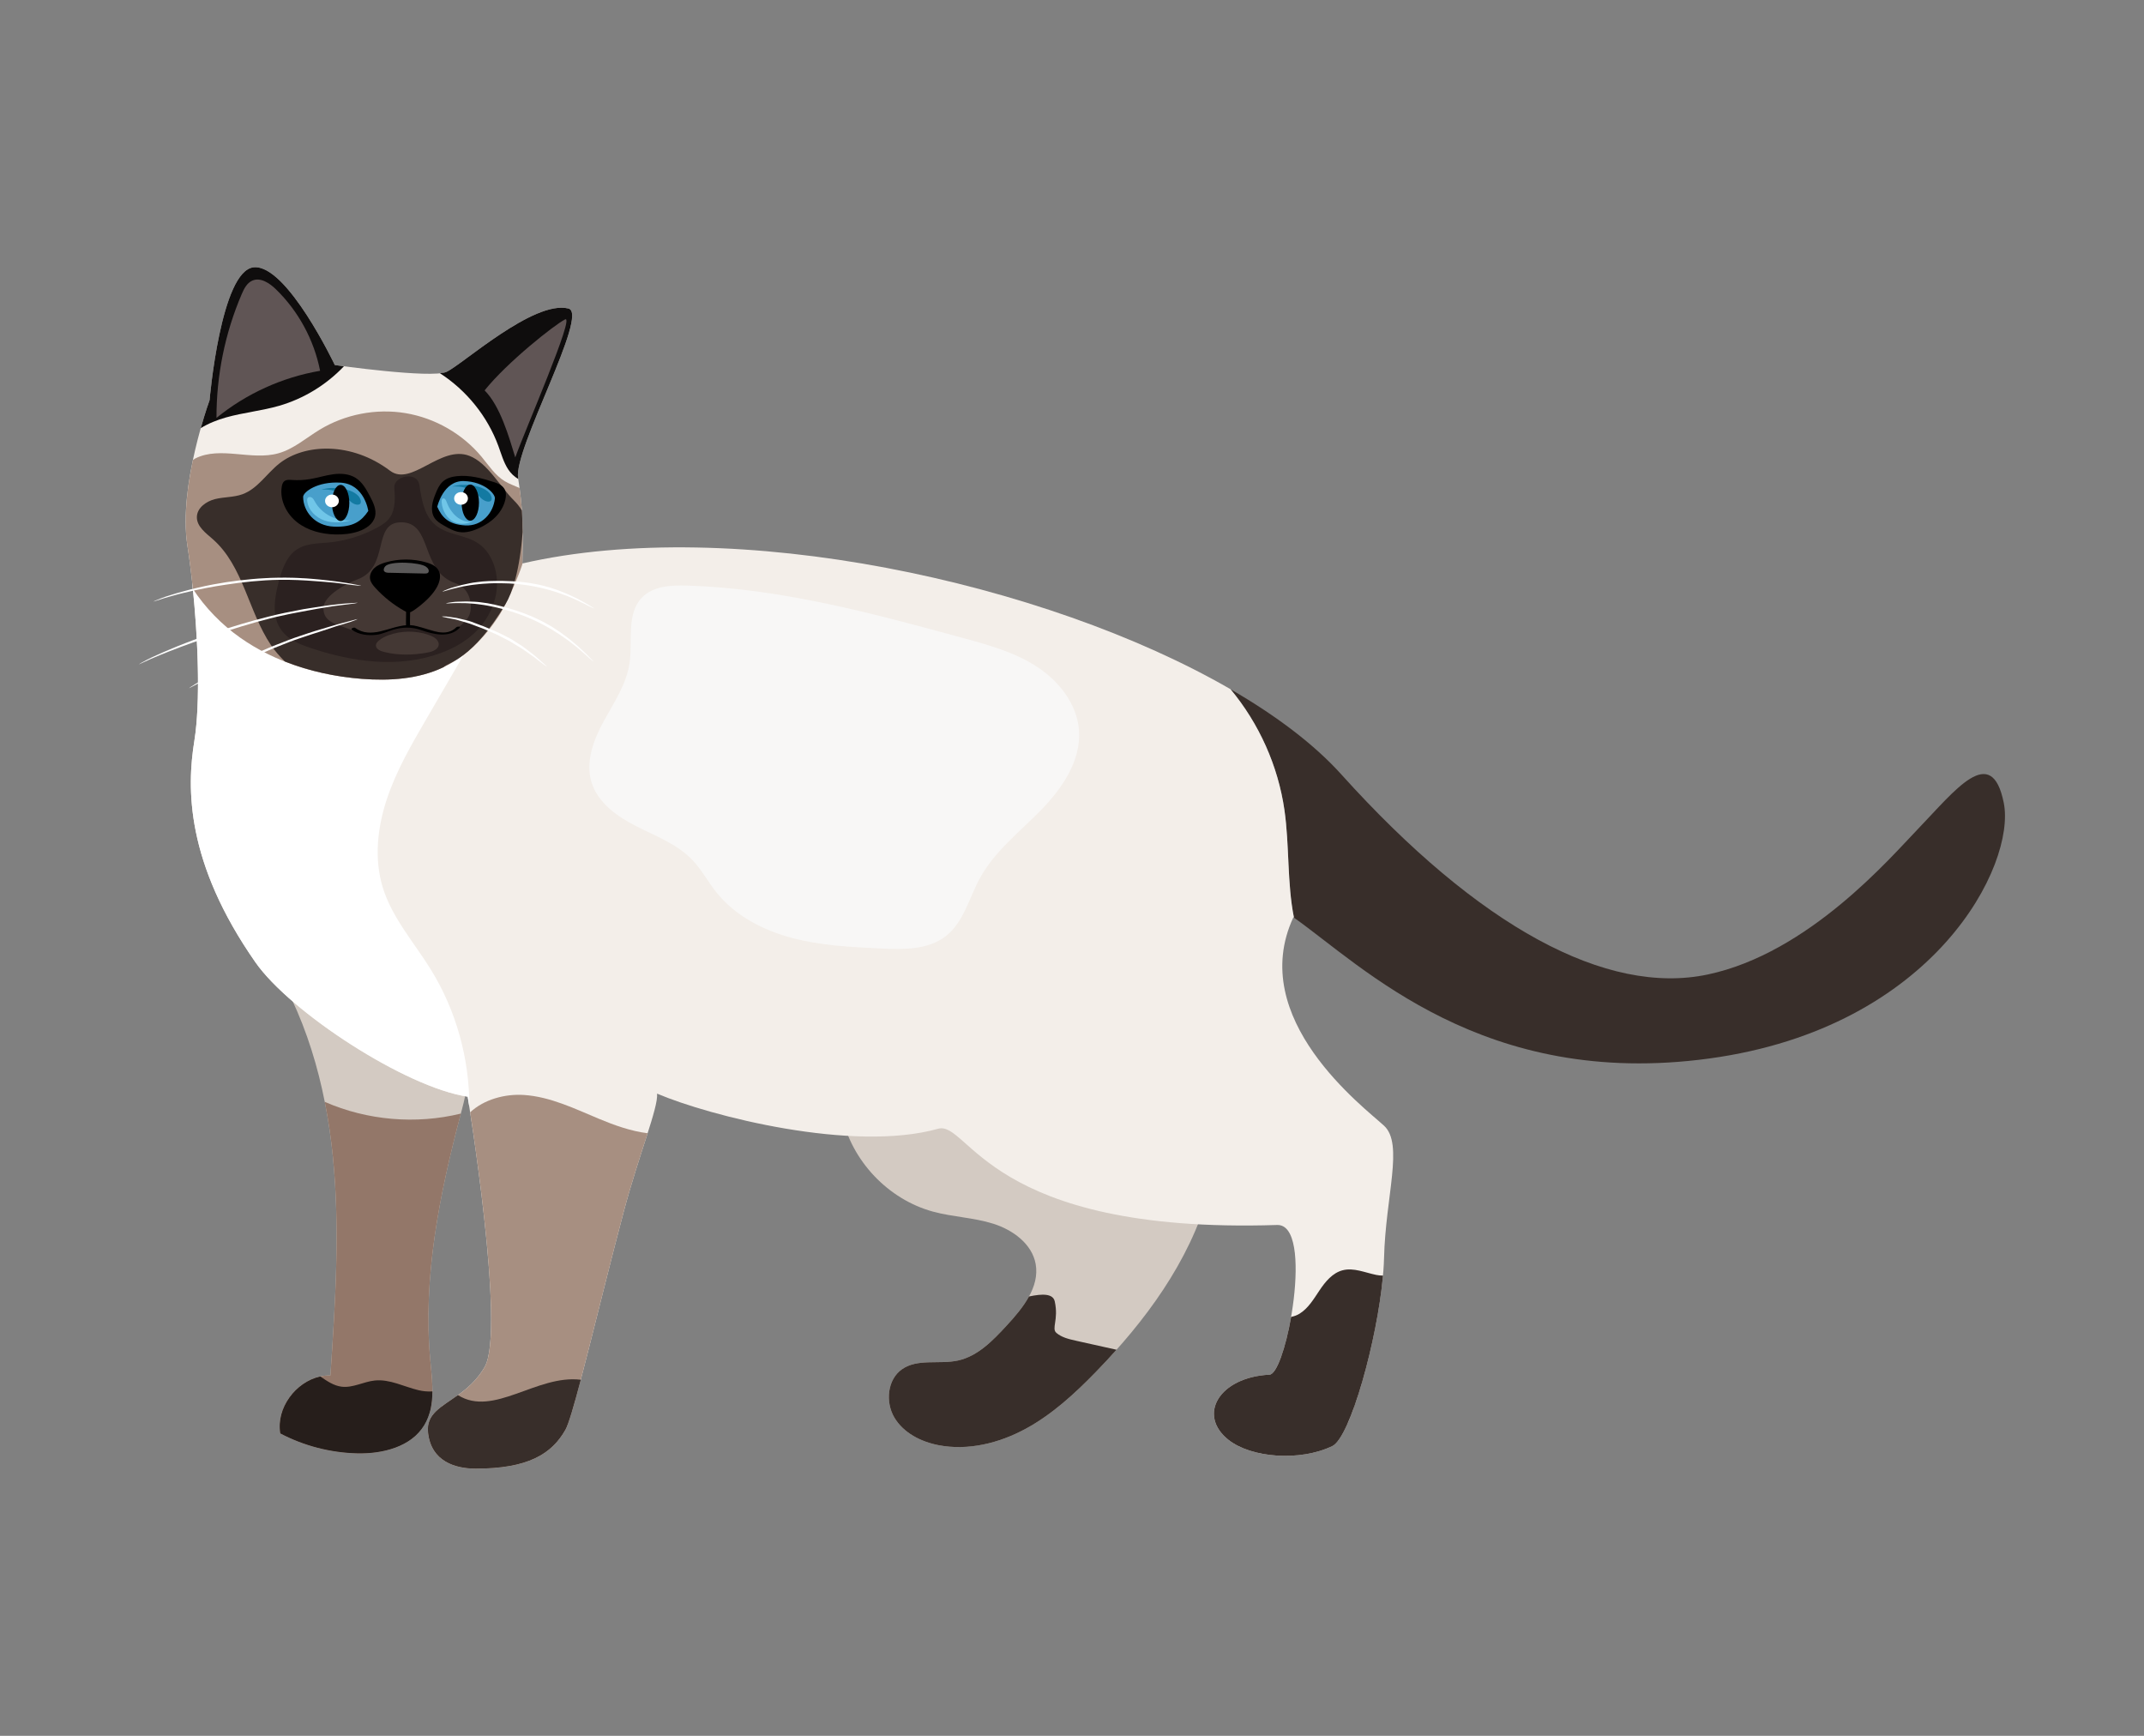 <?xml version="1.0" encoding="UTF-8" standalone="no"?>
<!-- Created with Inkscape (http://www.inkscape.org/) -->

<svg
   width="210mm"
   height="170mm"
   viewBox="0 0 210 170"
   version="1.1"
   id="svg8352"
   inkscape:version="1.2.1 (9c6d41e410, 2022-07-14)"
   sodipodi:docname="siamese.svg"
   xmlns:inkscape="http://www.inkscape.org/namespaces/inkscape"
   xmlns:sodipodi="http://sodipodi.sourceforge.net/DTD/sodipodi-0.dtd"
   xmlns="http://www.w3.org/2000/svg"
   xmlns:svg="http://www.w3.org/2000/svg">
  <rect x="0" y="0" width="210" height="170" fill="#808080" stroke="none"/>
  <sodipodi:namedview
     id="namedview8354"
     pagecolor="#ffffff"
     bordercolor="#000000"
     borderopacity="0.25"
     inkscape:showpageshadow="2"
     inkscape:pageopacity="0.0"
     inkscape:pagecheckerboard="0"
     inkscape:deskcolor="#d1d1d1"
     inkscape:document-units="mm"
     showgrid="false"
     inkscape:zoom="0.49085999"
     inkscape:cx="143.62548"
     inkscape:cy="399.2992"
     inkscape:window-width="1366"
     inkscape:window-height="705"
     inkscape:window-x="-8"
     inkscape:window-y="-8"
     inkscape:window-maximized="1"
     inkscape:current-layer="g8692" />
  <defs
     id="defs8349" />
  <g
     inkscape:label="Layer 1"
     inkscape:groupmode="layer"
     id="layer1">
    <g
       id="g8692">
      <g
         id="g8736"
         transform="translate(-3.613,15.851)">
        <path
           d="m 97.446,117.39 c -1.833,0.401 -3.952,-0.219 -5.488,0.858 -1.436,1.007 -1.638,3.216 -0.746,4.726 0.893,1.509 2.604,2.375 4.325,2.708 2.896,0.559 5.932,-0.193 8.525,-1.598 2.592,-1.404 4.795,-3.427 6.853,-5.539 4.871,-5.004 9.173,-10.807 11.076,-17.526 -5.72,-2.425 -11.464,-4.857 -17.472,-6.437 -6.009,-1.578 -12.335,-2.285 -18.454,-1.205 0.956,4.457 4.545,8.243 8.945,9.436 1.935,0.525 3.981,0.579 5.893,1.182 1.914,0.604 3.791,1.966 4.15,3.939 0.411,2.27 -1.268,4.334 -2.832,6.028 -1.351,1.465 -2.829,3.003 -4.775,3.429"
           style="fill:#d3cac2;fill-opacity:1;fill-rule:nonzero;stroke:none;stroke-width:0.117"
           id="path768" />
        <path
           d="m 45.762,117.405 c -0.771,-8.284 0.958,-16.592 3.103,-24.63 0.445,-1.669 0.873,-3.581 -0.09,-5.013 -0.564,-0.839 -1.502,-1.332 -2.401,-1.793 -5.616,-2.877 -11.231,-5.753 -16.847,-8.63 4.024,5.901 5.983,13.012 6.693,20.12 0.709,7.106 0.233,14.272 -0.244,21.398 -2.853,-0.058 -5.377,2.859 -4.91,5.674 2.318,1.218 4.92,1.891 7.537,1.952 2.484,0.058 5.266,-0.625 6.562,-2.746 1.127,-1.843 0.797,-4.181 0.597,-6.333"
           style="fill:#d3cac2;fill-opacity:1;fill-rule:nonzero;stroke:none;stroke-width:0.117"
           id="path770" />
        <path
           d="m 199.88,62.789 c -1.196,-5.984 -4.792,-1.202 -8.399,2.538 -2.707,2.808 -10.686,12.156 -20.591,14.258 -9.905,2.101 -22.422,-4.639 -35.901,-19.597 -2.657,-2.947 -6.39,-5.762 -10.851,-8.342 2.8,3.366 4.66,7.509 5.283,11.844 0.498,3.476 0.249,7.131 0.93,10.528 6.753,4.778 18.572,16.816 40.689,13.794 22.172,-3.029 30.036,-19.039 28.84,-25.023"
           style="fill:#382e2a;fill-opacity:1;fill-rule:nonzero;stroke:none;stroke-width:0.117"
           id="path772" />
        <path
           d="m 130.301,73.982 c 0.017,0.013 0.034,0.023 0.051,0.036 -0.681,-3.397 -0.432,-7.052 -0.93,-10.528 -0.622,-4.335 -2.483,-8.478 -5.283,-11.844 C 105.962,41.133 75.517,34.57 54.779,39.332 c 0.073,-3.818 0.03,-5.522 -0.419,-8.364 -0.449,-2.843 6.99,-16.085 4.936,-16.605 -3.413,-0.864 -10.464,5.55 -11.969,6.211 -1.505,0.66 -10.918,-0.676 -10.918,-0.676 0,0 -4.683,-9.86 -7.928,-9.573 -3.245,0.286 -4.338,13.014 -4.338,13.014 0,0 -3.076,8.369 -2.179,14.203 0.898,5.835 1.442,14.519 0.688,19.156 -0.754,4.637 -0.852,11.903 5.978,21.69 3.409,4.885 14.707,12.254 20.793,13.165 0,0 3.756,22.884 1.662,26.473 -2.094,3.591 -5.843,3.571 -5.544,6.412 0.299,2.843 2.671,3.54 4.676,3.54 5.086,0 7.434,-1.421 8.78,-3.816 0.825,-1.467 3.35,-12.485 5.713,-21.365 1.493,-5.61 3.396,-10.178 3.262,-11.544 5.153,2.194 19.176,5.787 27.525,3.441 3.009,-0.846 4.807,10.337 33.208,9.424 3.664,-0.118 0.922,14.574 -0.748,14.66 -4.938,0.249 -7.105,3.95 -4.003,6.395 2.204,1.737 6.946,2.137 10.152,0.601 1.932,-0.926 4.921,-12.308 5.071,-18.403 0.15,-6.096 1.944,-11.182 0,-12.977 -1.945,-1.795 -13.515,-10.466 -8.877,-20.413"
           style="fill:#f3eee9;fill-opacity:1;fill-rule:nonzero;stroke:none;stroke-width:0.117"
           id="path774" />
        <path
           d="m 49.584,92.569 c 0.018,-4.721 -1.287,-9.449 -3.77,-13.466 -1.632,-2.64 -3.777,-5.037 -4.698,-8 -0.873,-2.812 -0.542,-5.889 0.386,-8.685 0.927,-2.795 2.421,-5.362 3.903,-7.907 1.198,-2.055 2.395,-4.112 3.593,-6.168 -4.922,1.623 -10.351,1.666 -15.298,0.122 -4.321,-1.349 -8.255,-3.902 -11.265,-7.283 0.586,5.391 0.824,11.771 0.216,15.515 -0.753,4.637 -0.852,11.903 5.978,21.69 3.409,4.885 14.707,12.254 20.793,13.165 0,0 0.06,0.367 0.162,1.016"
           style="fill:#ffffff;fill-opacity:1;fill-rule:nonzero;stroke:none;stroke-width:0.117"
           id="path776" />
        <path
           d="m 54.779,39.332 c 0.064,-3.361 0.038,-5.086 -0.275,-7.389 -0.48,-0.217 -0.987,-0.39 -1.439,-0.661 -0.95,-0.567 -1.569,-1.539 -2.276,-2.391 -1.868,-2.25 -4.561,-3.798 -7.446,-4.28 -2.885,-0.482 -5.935,0.108 -8.433,1.629 -1.33,0.81 -2.539,1.888 -4.039,2.305 -2.64,0.735 -5.662,-0.723 -8.117,0.495 -0.089,0.045 -0.161,0.113 -0.246,0.163 -0.554,2.641 -0.943,5.74 -0.544,8.338 0.201,1.307 0.383,2.76 0.537,4.274 1.221,1.859 2.807,3.491 4.624,4.774 3.471,2.452 7.692,3.714 11.929,4.043 2.734,0.212 5.576,0.033 8.045,-1.161 2.196,-1.062 3.967,-2.87 5.313,-4.904 1.094,-1.652 2.468,-5.258 2.368,-5.235"
           style="fill:#a78f81;fill-opacity:1;fill-rule:nonzero;stroke:none;stroke-width:0.117"
           id="path778" />
        <path
           d="M 54.726,34.138 C 54.511,33.77 54.226,33.428 53.926,33.132 52.549,31.765 51.377,29.482 49.584,28.791 c -2.821,-1.084 -5.661,3.052 -7.766,1.46 -3.778,-2.858 -8.372,-2.667 -10.844,-0.71 -1.24,0.981 -2.129,2.473 -3.614,3.012 -0.852,0.309 -1.791,0.257 -2.671,0.472 -0.88,0.217 -1.787,0.866 -1.793,1.772 -0.007,0.922 0.876,1.555 1.569,2.166 2.977,2.62 3.472,7.059 5.68,10.353 0.396,0.591 0.868,1.12 1.371,1.62 2.398,0.946 4.964,1.496 7.538,1.697 2.713,0.211 5.533,0.033 7.989,-1.138 0.622,-0.546 2.863,-0.802 6.078,-6.173 0.676,-1.13 1.407,-3.335 1.683,-7.07 -0.007,-0.762 -0.033,-1.446 -0.077,-2.113"
           style="fill:#382e2a;fill-opacity:1;fill-rule:nonzero;stroke:none;stroke-width:0.117"
           id="path780" />
        <path
           d="m 96.271,75.816 c 1.737,-1.368 2.264,-3.724 3.323,-5.665 1.434,-2.626 3.878,-4.516 5.971,-6.654 2.093,-2.139 3.966,-4.876 3.731,-7.859 -0.203,-2.582 -1.995,-4.825 -4.171,-6.228 -2.176,-1.404 -4.719,-2.105 -7.216,-2.786 -8.857,-2.415 -17.815,-4.847 -26.991,-5.125 -1.57,-0.048 -3.322,0.04 -4.419,1.164 -1.562,1.602 -0.898,4.227 -1.225,6.441 -0.304,2.057 -1.522,3.839 -2.519,5.665 -0.996,1.825 -1.807,3.954 -1.217,5.947 0.604,2.043 2.519,3.4 4.419,4.362 1.901,0.961 3.971,1.734 5.448,3.269 0.921,0.959 1.55,2.156 2.379,3.196 1.828,2.29 4.568,3.711 7.4,4.464 2.832,0.752 5.785,0.895 8.713,1.034 2.21,0.106 4.635,0.145 6.374,-1.225"
           style="fill:#f8f7f6;fill-opacity:1;fill-rule:nonzero;stroke:none;stroke-width:0.117"
           id="path782" />
        <path
           d="m 37.302,20.02 c -0.556,-0.074 -0.894,-0.122 -0.894,-0.122 0,0 -4.683,-9.86 -7.928,-9.573 -3.245,0.286 -4.338,13.014 -4.338,13.014 0,0 -0.397,1.087 -0.864,2.739 0.763,-0.468 1.62,-0.807 2.481,-1.049 1.705,-0.478 3.486,-0.646 5.187,-1.136 2.413,-0.696 4.628,-2.053 6.356,-3.873"
           style="fill:#0f0d0d;fill-opacity:1;fill-rule:nonzero;stroke:none;stroke-width:0.117"
           id="path784" />
        <path
           d="m 46.704,20.703 c 2.607,1.683 4.662,4.221 5.729,7.139 0.283,0.772 0.504,1.581 0.953,2.27 0.249,0.383 0.594,0.716 0.987,0.945 -0.003,-0.03 -0.007,-0.057 -0.013,-0.088 -0.449,-2.843 6.99,-16.085 4.936,-16.605 -3.413,-0.864 -10.464,5.55 -11.969,6.211 -0.139,0.061 -0.363,0.1 -0.623,0.129"
           style="fill:#0f0d0d;fill-opacity:1;fill-rule:nonzero;stroke:none;stroke-width:0.117"
           id="path786" />
        <path
           d="m 28.322,11.633 c -0.526,0.232 -0.809,0.796 -1.035,1.324 -1.636,3.816 -2.482,7.966 -2.469,12.117 2.912,-2.373 6.445,-3.978 10.148,-4.611 C 34.375,17.446 32.844,14.621 30.638,12.48 30.011,11.871 29.122,11.28 28.322,11.633"
           style="fill:#605555;fill-opacity:1;fill-rule:nonzero;stroke:none;stroke-width:0.117"
           id="path788" />
        <path
           d="m 51.08,22.382 c 2.197,-2.75 6.85,-6.432 7.879,-6.95 1.028,-0.516 -3.939,10.884 -4.876,13.515 -0.635,-2.074 -1.476,-5.025 -3.002,-6.565"
           style="fill:#605555;fill-opacity:1;fill-rule:nonzero;stroke:none;stroke-width:0.117"
           id="path790" />
        <path
           d="m 50.557,37.433 c -1.387,-1.004 -3.311,-0.823 -4.528,-2.084 -0.883,-0.914 -1.122,-2.282 -1.333,-3.676 -0.221,-1.462 -2.541,-0.874 -2.46,0.222 0.073,0.99 0.123,2.08 -0.395,2.877 -0.308,0.475 -0.776,0.772 -1.242,1.027 -1.509,0.823 -3.15,1.328 -4.816,1.482 -1.138,0.105 -2.366,0.077 -3.301,0.829 -0.87,0.698 -1.283,1.92 -1.587,3.085 -0.364,1.396 -0.623,2.984 0.016,4.242 0.612,1.205 1.861,1.745 3.028,2.139 4.167,1.407 8.691,2.048 12.83,0.533 1.339,-0.49 2.634,-1.214 3.661,-2.313 1.027,-1.098 1.767,-2.602 1.856,-4.208 0.089,-1.607 -0.541,-3.294 -1.728,-4.154"
           style="fill:#2b2120;fill-opacity:1;fill-rule:nonzero;stroke:none;stroke-width:0.117"
           id="path792" />
        <path
           d="m 48.267,41.281 c -3.544,-1.177 -2.238,-5.98 -5.358,-5.981 -2.931,0 -1.026,4.458 -4.366,5.625 -0.943,0.329 -3.183,1.539 -3.244,2.703 -0.077,1.451 1.289,1.65 2.427,2.095 2.806,1.098 5.046,-0.407 5.853,-0.345 1.629,0.126 2.863,0.802 3.634,0.749 0.771,-0.051 1.919,-0.859 2.325,-1.645 0.442,-0.858 0.166,-2.723 -1.272,-3.202"
           style="fill:#443834;fill-opacity:1;fill-rule:nonzero;stroke:none;stroke-width:0.117"
           id="path794" />
        <path
           d="m 45.569,46.316 c -1.233,-0.424 -2.681,-0.407 -3.898,0.045 -0.355,0.133 -0.694,0.301 -0.961,0.533 -0.153,0.134 -0.287,0.3 -0.28,0.483 0.006,0.167 0.131,0.321 0.294,0.423 0.162,0.102 0.36,0.16 0.556,0.209 1.31,0.326 2.724,0.304 4.064,0.074 0.257,-0.045 0.517,-0.097 0.744,-0.205 0.227,-0.108 0.422,-0.279 0.481,-0.487 0.068,-0.239 -0.051,-0.495 -0.251,-0.676 -0.2,-0.183 -0.472,-0.302 -0.748,-0.397"
           style="fill:#443834;fill-opacity:1;fill-rule:nonzero;stroke:none;stroke-width:0.117"
           id="path796" />
        <path
           d="m 48.313,45.577 c -1.236,1.241 -3.083,-0.107 -4.454,-0.198 -0.028,-0.002 -0.055,-0.002 -0.083,-0.003 0,-0.003 3.52e-4,-0.007 3.52e-4,-0.01 -0.023,-0.534 0.023,-1.069 0,-1.604 -0.009,-0.212 -0.401,-0.158 -0.393,0.027 0.023,0.532 -0.022,1.063 0,1.595 -1.707,0.128 -3.395,1.397 -4.997,0.249 -0.106,-0.075 -0.463,0.08 -0.307,0.191 0.691,0.495 1.559,0.587 2.384,0.496 0.55,-0.062 1.088,-0.32 1.613,-0.483 0.917,-0.284 1.861,-0.306 2.768,0.013 1.19,0.416 2.756,0.825 3.781,-0.203 0.161,-0.163 -0.219,-0.162 -0.312,-0.069"
           style="fill:#000000;fill-opacity:1;fill-rule:nonzero;stroke:none;stroke-width:0.117"
           id="path798" />
        <path
           d="m 45.361,39.226 c -1.286,-0.372 -2.676,-0.373 -3.962,-0.003 -0.394,0.113 -0.787,0.265 -1.092,0.537 -0.306,0.273 -0.511,0.686 -0.445,1.089 0.054,0.335 0.281,0.615 0.509,0.866 0.815,0.895 1.775,1.659 2.831,2.251 0.147,0.083 0.307,0.165 0.476,0.156 0.169,-0.007 0.319,-0.106 0.461,-0.199 0.439,-0.294 2.788,-1.956 2.554,-3.547 -0.045,-0.307 -0.234,-0.581 -0.484,-0.768 -0.25,-0.185 -0.548,-0.293 -0.847,-0.38"
           style="fill:#000000;fill-opacity:1;fill-rule:nonzero;stroke:none;stroke-width:0.117"
           id="path800" />
        <path
           d="m 45.553,40.229 c 0.072,-0.09 0.069,-0.224 0.018,-0.327 -0.051,-0.103 -0.14,-0.183 -0.231,-0.252 -0.591,-0.439 -3.526,-0.595 -3.999,-0.033 -0.115,0.131 -0.195,0.328 -0.101,0.473 0.087,0.114 0.242,0.142 0.382,0.151 1.205,0.027 2.411,0.053 3.616,0.078 0.113,0.002 0.238,-0.01 0.315,-0.093"
           style="fill:#5b5959;fill-opacity:1;fill-rule:nonzero;stroke:none;stroke-width:0.117"
           id="path802" />
        <path
           d="m 47.07,35.602 c 0.483,0.281 0.979,0.566 1.522,0.652 0.679,0.108 1.369,-0.109 1.997,-0.408 0.562,-0.267 1.101,-0.605 1.551,-1.057 0.45,-0.454 0.807,-1.027 0.963,-1.671 0.082,-0.339 0.103,-0.716 -0.049,-1.025 -0.207,-0.418 -0.663,-0.599 -1.082,-0.736 -1.174,-0.383 -2.395,-0.705 -3.615,-0.575 -0.499,0.053 -1.012,0.193 -1.391,0.55 -0.326,0.307 -0.521,0.744 -0.693,1.173 -0.15,0.375 -0.289,0.761 -0.336,1.166 -0.047,0.405 0.007,0.838 0.218,1.175 0.218,0.348 0.573,0.559 0.915,0.757"
           style="fill:#000000;fill-opacity:1;fill-rule:nonzero;stroke:none;stroke-width:0.117"
           id="path804" />
        <path
           d="m 34,31.067 c -0.595,0.1 -1.201,0.129 -1.802,0.087 -0.254,-0.017 -0.535,-0.04 -0.734,0.118 -0.159,0.128 -0.221,0.34 -0.254,0.541 -0.213,1.31 0.462,2.665 1.507,3.485 1.044,0.82 2.401,1.16 3.729,1.194 0.781,0.02 1.571,-0.06 2.31,-0.313 0.709,-0.244 1.419,-0.721 1.593,-1.451 0.161,-0.67 -0.171,-1.351 -0.493,-1.962 -0.362,-0.686 -0.752,-1.403 -1.408,-1.815 -0.645,-0.407 -1.457,-0.456 -2.212,-0.353 -0.755,0.102 -1.485,0.34 -2.237,0.468"
           style="fill:#000000;fill-opacity:1;fill-rule:nonzero;stroke:none;stroke-width:0.117"
           id="path806" />
        <path
           d="m 39.686,34.188 c 0,0 -0.365,-2.625 -2.698,-2.77 -2.334,-0.146 -3.683,0.948 -3.683,1.385 0,1.423 1.13,2.85 3.026,2.923 1.896,0.073 2.698,-0.553 3.354,-1.538"
           style="fill:#489fcb;fill-opacity:1;fill-rule:nonzero;stroke:none;stroke-width:0.117"
           id="path808" />
        <path
           d="m 33.703,33.21 c -0.011,-0.106 -0.01,-0.223 0.057,-0.305 0.098,-0.12 0.296,-0.103 0.421,-0.01 0.124,0.093 0.195,0.238 0.27,0.374 0.695,1.253 2.193,2.007 3.614,1.822 -0.872,0.231 -1.811,0.324 -2.665,0.036 -0.854,-0.287 -1.599,-1.022 -1.696,-1.917"
           style="fill:#70c6e8;fill-opacity:1;fill-rule:nonzero;stroke:none;stroke-width:0.117"
           id="path810" />
        <path
           d="m 38.86,32.933 c 0.061,0.115 0.097,0.238 0.096,0.361 -9.37e-4,0.086 -0.025,0.177 -0.112,0.233 -0.123,0.08 -0.318,0.057 -0.466,0.003 -0.413,-0.151 -0.626,-0.48 -0.916,-0.742 -0.559,-0.5 -1.494,-0.769 -2.377,-0.681 0.586,-0.191 1.26,-0.211 1.893,-0.127 0.788,0.106 1.594,0.413 1.882,0.952"
           style="fill:#137aa2;fill-opacity:1;fill-rule:nonzero;stroke:none;stroke-width:0.117"
           id="path812" />
        <path
           d="m 37.829,33.404 c 0,0.976 -0.381,1.768 -0.851,1.768 -0.47,0 -0.851,-0.792 -0.851,-1.768 0,-0.977 0.381,-1.768 0.851,-1.768 0.47,0 0.851,0.791 0.851,1.768"
           style="fill:#000000;fill-opacity:1;fill-rule:nonzero;stroke:none;stroke-width:0.117"
           id="path814" />
        <path
           d="m 36.802,33.203 c 0,0.342 -0.302,0.62 -0.675,0.62 -0.373,0 -0.675,-0.278 -0.675,-0.62 0,-0.342 0.302,-0.62 0.675,-0.62 0.373,0 0.675,0.278 0.675,0.62"
           style="fill:#ffffff;fill-opacity:1;fill-rule:nonzero;stroke:none;stroke-width:0.117"
           id="path816" />
        <path
           d="m 46.441,33.781 c 0,0 0.581,-2.579 2.61,-2.518 2.028,0.061 3.081,1.268 3.036,1.703 -0.145,1.414 -1.265,2.735 -2.909,2.64 -1.643,-0.095 -2.272,-0.787 -2.737,-1.825"
           style="fill:#489fcb;fill-opacity:1;fill-rule:nonzero;stroke:none;stroke-width:0.117"
           id="path818" />
        <path
           d="m 46.872,33.351 c -0.008,-0.106 -0.008,-0.223 0.04,-0.305 0.069,-0.12 0.209,-0.103 0.297,-0.01 0.088,0.093 0.137,0.238 0.19,0.374 0.491,1.253 1.546,2.009 2.548,1.823 -0.615,0.23 -1.277,0.322 -1.879,0.035 -0.602,-0.287 -1.128,-1.021 -1.196,-1.917"
           style="fill:#70c6e8;fill-opacity:1;fill-rule:nonzero;stroke:none;stroke-width:0.117"
           id="path820" />
        <path
           d="m 51.675,32.628 c 0.061,0.116 0.097,0.239 0.096,0.362 -9.3e-4,0.084 -0.023,0.177 -0.112,0.233 -0.123,0.08 -0.319,0.057 -0.465,0.003 -0.413,-0.152 -0.626,-0.48 -0.917,-0.742 -0.558,-0.5 -1.493,-0.769 -2.376,-0.681 0.586,-0.192 1.26,-0.211 1.893,-0.127 0.788,0.104 1.594,0.411 1.882,0.95"
           style="fill:#137aa2;fill-opacity:1;fill-rule:nonzero;stroke:none;stroke-width:0.117"
           id="path822" />
        <path
           d="m 50.528,33.372 c 0,0.976 -0.381,1.768 -0.851,1.768 -0.47,0 -0.851,-0.792 -0.851,-1.768 0,-0.977 0.381,-1.768 0.851,-1.768 0.47,0 0.851,0.791 0.851,1.768"
           style="fill:#000000;fill-opacity:1;fill-rule:nonzero;stroke:none;stroke-width:0.117"
           id="path824" />
        <path
           d="m 49.445,32.962 c 0,0.342 -0.302,0.619 -0.675,0.619 -0.373,0 -0.675,-0.277 -0.675,-0.619 0,-0.343 0.302,-0.62 0.675,-0.62 0.373,0 0.675,0.276 0.675,0.62"
           style="fill:#ffffff;fill-opacity:1;fill-rule:nonzero;stroke:none;stroke-width:0.117"
           id="path826" />
        <path
           d="m 20.346,42.421 c 0.366,-0.114 0.789,-0.247 1.248,-0.364 0.229,-0.062 0.465,-0.126 0.704,-0.19 0.242,-0.057 0.487,-0.115 0.732,-0.172 0.98,-0.233 1.974,-0.41 2.734,-0.527 0.9,-0.136 1.706,-0.233 2.515,-0.304 0.404,-0.045 0.81,-0.061 1.228,-0.088 0.418,-0.033 0.85,-0.038 1.306,-0.049 0.462,-0.02 0.982,0 1.531,0.007 0.274,0.001 0.555,0.027 0.84,0.039 0.284,0.017 0.573,0.023 0.86,0.053 0.576,0.051 1.151,0.096 1.696,0.167 0.272,0.034 0.539,0.06 0.793,0.097 0.255,0.036 0.499,0.071 0.728,0.106 0.356,0.039 1.254,0.224 1.607,0.284 0.191,0.034 0.122,0.046 -0.155,0.023 -0.138,-0.013 -0.328,-0.033 -0.563,-0.061 -0.235,-0.03 -0.515,-0.073 -0.835,-0.11 -0.183,-0.023 -0.38,-0.047 -0.59,-0.074 -0.105,-0.013 -0.213,-0.023 -0.325,-0.039 -0.112,-0.01 -0.227,-0.02 -0.346,-0.03 -0.473,-0.041 -0.995,-0.093 -1.562,-0.127 -1.132,-0.088 -2.242,-0.149 -3.553,-0.13 -1.719,0.027 -3.652,0.236 -5.209,0.477 -0.297,0.049 -0.622,0.094 -0.961,0.151 -0.339,0.061 -0.694,0.126 -1.056,0.191 -0.72,0.145 -1.466,0.3 -2.15,0.473 -0.172,0.042 -0.341,0.081 -0.503,0.123 -0.162,0.045 -0.319,0.088 -0.471,0.13 -0.303,0.086 -0.585,0.157 -0.83,0.233 -0.489,0.152 -0.847,0.266 -0.995,0.317 -0.176,0.058 -0.146,0.027 0.11,-0.08 0.128,-0.054 0.312,-0.127 0.556,-0.218 0.122,-0.045 0.259,-0.095 0.41,-0.15 0.153,-0.049 0.322,-0.102 0.505,-0.159"
           style="fill:#ffffff;fill-opacity:1;fill-rule:evenodd;stroke:none;stroke-width:0.117"
           id="path828" />
        <path
           d="m 18.978,48.304 c 0.19,-0.086 0.394,-0.182 0.612,-0.275 0.218,-0.093 0.448,-0.19 0.685,-0.291 0.473,-0.205 0.984,-0.401 1.493,-0.604 0.509,-0.204 1.025,-0.386 1.507,-0.567 0.484,-0.175 0.942,-0.328 1.336,-0.465 1.876,-0.625 3.355,-1.069 5.271,-1.556 0.97,-0.252 2.192,-0.503 3.418,-0.73 1.23,-0.21 2.463,-0.396 3.461,-0.496 0.096,-0.01 0.229,-0.023 0.381,-0.04 0.152,-0.017 0.323,-0.033 0.494,-0.04 0.343,-0.02 0.686,-0.044 0.878,-0.055 0.208,-0.017 0.138,0.013 -0.157,0.061 -0.147,0.023 -0.352,0.053 -0.606,0.082 -0.127,0.017 -0.266,0.027 -0.417,0.048 -0.151,0.02 -0.313,0.041 -0.486,0.063 -0.197,0.023 -0.409,0.051 -0.636,0.081 -0.227,0.033 -0.466,0.076 -0.719,0.117 -0.253,0.042 -0.52,0.082 -0.798,0.133 -0.278,0.051 -0.568,0.104 -0.87,0.159 -0.303,0.051 -0.602,0.109 -0.904,0.17 -0.303,0.057 -0.607,0.116 -0.917,0.176 -0.308,0.067 -0.623,0.135 -0.947,0.205 -0.162,0.036 -0.326,0.074 -0.493,0.111 -0.166,0.041 -0.335,0.083 -0.508,0.127 -1.809,0.451 -3.821,1.086 -5.447,1.632 -1.242,0.41 -2.92,1.001 -4.35,1.563 -0.717,0.275 -1.366,0.558 -1.881,0.773 -0.509,0.23 -0.88,0.401 -1.034,0.473 -0.182,0.088 -0.152,0.053 0.111,-0.096 0.265,-0.146 0.758,-0.422 1.522,-0.761"
           style="fill:#ffffff;fill-opacity:1;fill-rule:evenodd;stroke:none;stroke-width:0.117"
           id="path830" />
        <path
           d="m 23.48,50.713 c 0.577,-0.339 1.361,-0.728 2.137,-1.133 0.387,-0.206 0.784,-0.39 1.156,-0.566 0.373,-0.176 0.721,-0.341 1.023,-0.483 0.179,-0.085 0.353,-0.165 0.527,-0.238 0.173,-0.075 0.341,-0.147 0.508,-0.22 0.333,-0.144 0.656,-0.284 0.979,-0.423 0.321,-0.144 0.65,-0.266 0.987,-0.4 0.337,-0.133 0.685,-0.268 1.053,-0.411 0.371,-0.151 0.798,-0.287 1.247,-0.441 0.449,-0.148 0.919,-0.313 1.394,-0.458 0.477,-0.142 0.954,-0.284 1.407,-0.42 0.227,-0.066 0.446,-0.137 0.659,-0.195 0.213,-0.058 0.418,-0.114 0.611,-0.166 0.298,-0.078 1.058,-0.279 1.355,-0.357 0.32,-0.088 -0.196,0.155 -1.264,0.465 -0.152,0.046 -0.316,0.094 -0.491,0.146 -0.087,0.027 -0.177,0.054 -0.27,0.082 -0.092,0.033 -0.186,0.064 -0.283,0.097 -0.388,0.131 -0.817,0.275 -1.285,0.424 -0.469,0.142 -0.928,0.298 -1.407,0.458 -0.239,0.08 -0.482,0.162 -0.733,0.246 -0.25,0.087 -0.51,0.171 -0.774,0.278 -0.346,0.137 -0.703,0.278 -1.065,0.421 -0.36,0.146 -0.727,0.286 -1.082,0.449 -0.357,0.157 -0.71,0.312 -1.052,0.463 -0.342,0.151 -0.677,0.291 -0.986,0.441 -0.474,0.22 -1.035,0.476 -1.619,0.737 -0.576,0.278 -1.173,0.565 -1.727,0.831 -0.138,0.068 -0.275,0.131 -0.405,0.197 -0.13,0.067 -0.256,0.133 -0.379,0.196 -0.243,0.127 -0.468,0.242 -0.666,0.346 -0.396,0.206 -0.686,0.357 -0.805,0.423 -0.282,0.157 0.081,-0.131 1.249,-0.789"
           style="fill:#ffffff;fill-opacity:1;fill-rule:evenodd;stroke:none;stroke-width:0.117"
           id="path832" />
        <path
           d="m 60.565,43.145 c -0.131,-0.064 -0.271,-0.134 -0.42,-0.205 -0.147,-0.076 -0.309,-0.135 -0.472,-0.207 -0.164,-0.069 -0.333,-0.142 -0.504,-0.215 -0.174,-0.063 -0.351,-0.129 -0.527,-0.193 -0.705,-0.261 -1.426,-0.456 -1.978,-0.588 -0.654,-0.155 -1.241,-0.257 -1.833,-0.329 -0.294,-0.047 -0.592,-0.061 -0.898,-0.088 -0.305,-0.033 -0.622,-0.035 -0.957,-0.046 -0.339,-0.02 -0.721,-0.001 -1.123,-0.002 -0.201,-0.003 -0.408,0.02 -0.617,0.03 -0.21,0.017 -0.422,0.017 -0.634,0.046 -0.424,0.048 -0.85,0.088 -1.253,0.168 -0.201,0.038 -0.398,0.064 -0.586,0.108 -0.188,0.045 -0.368,0.088 -0.538,0.129 -0.263,0.049 -0.929,0.246 -1.19,0.321 -0.141,0.042 -0.096,0.002 0.103,-0.087 0.099,-0.045 0.237,-0.101 0.409,-0.165 0.172,-0.064 0.378,-0.138 0.616,-0.196 0.136,-0.036 0.282,-0.076 0.437,-0.118 0.078,-0.02 0.158,-0.044 0.241,-0.067 0.083,-0.02 0.169,-0.038 0.256,-0.056 0.176,-0.038 0.361,-0.078 0.555,-0.12 0.194,-0.046 0.397,-0.064 0.608,-0.096 0.845,-0.124 1.672,-0.133 2.644,-0.127 0.638,0.01 1.317,0.045 1.978,0.124 0.33,0.042 0.659,0.075 0.973,0.142 0.315,0.06 0.622,0.11 0.906,0.19 0.218,0.057 0.456,0.114 0.704,0.189 0.246,0.082 0.504,0.167 0.766,0.254 0.52,0.198 1.055,0.413 1.539,0.653 0.121,0.057 0.241,0.111 0.357,0.17 0.114,0.062 0.224,0.122 0.331,0.179 0.213,0.117 0.412,0.217 0.582,0.32 0.34,0.207 0.589,0.359 0.693,0.417 0.125,0.071 0.092,0.075 -0.101,-0.01 -0.097,-0.042 -0.233,-0.107 -0.409,-0.197 -0.088,-0.046 -0.186,-0.097 -0.295,-0.155 -0.11,-0.051 -0.231,-0.11 -0.363,-0.172"
           style="fill:#ffffff;fill-opacity:1;fill-rule:evenodd;stroke:none;stroke-width:0.117"
           id="path834" />
        <path
           d="m 60.622,47.973 c -0.119,-0.103 -0.247,-0.215 -0.382,-0.332 -0.133,-0.12 -0.283,-0.226 -0.433,-0.347 -0.15,-0.118 -0.306,-0.24 -0.464,-0.364 -0.162,-0.114 -0.327,-0.23 -0.491,-0.346 -0.326,-0.241 -0.665,-0.445 -0.981,-0.646 -0.079,-0.05 -0.157,-0.1 -0.234,-0.147 -0.078,-0.044 -0.154,-0.087 -0.229,-0.128 -0.149,-0.083 -0.29,-0.163 -0.421,-0.236 -0.623,-0.34 -1.19,-0.606 -1.765,-0.84 -0.284,-0.129 -0.578,-0.223 -0.877,-0.333 -0.298,-0.116 -0.612,-0.203 -0.943,-0.302 -0.333,-0.111 -0.715,-0.192 -1.114,-0.299 -0.1,-0.027 -0.202,-0.05 -0.305,-0.069 -0.103,-0.02 -0.207,-0.041 -0.312,-0.062 -0.105,-0.02 -0.211,-0.042 -0.317,-0.063 -0.105,-0.023 -0.212,-0.042 -0.32,-0.055 -0.429,-0.058 -0.857,-0.128 -1.269,-0.148 -0.206,-0.013 -0.406,-0.036 -0.599,-0.039 -0.193,-0.001 -0.379,-0.002 -0.553,-0.003 -0.269,-0.017 -0.958,0.023 -1.229,0.034 -0.146,0.007 -0.096,-0.02 0.114,-0.062 0.105,-0.02 0.25,-0.043 0.43,-0.067 0.18,-0.023 0.396,-0.048 0.64,-0.046 0.14,-0.003 0.291,-0.007 0.452,-0.013 0.081,-0.002 0.163,-0.003 0.249,-0.007 0.085,0.002 0.173,0.003 0.263,0.007 0.18,0.007 0.37,0.013 0.569,0.02 0.199,0.002 0.404,0.038 0.618,0.058 0.857,0.09 1.68,0.298 2.644,0.561 0.631,0.179 1.299,0.397 1.943,0.659 0.321,0.134 0.642,0.257 0.943,0.411 0.303,0.148 0.599,0.284 0.868,0.444 0.207,0.12 0.434,0.242 0.667,0.389 0.231,0.152 0.472,0.313 0.719,0.475 0.242,0.171 0.484,0.359 0.725,0.538 0.06,0.046 0.121,0.09 0.18,0.136 0.058,0.048 0.116,0.097 0.173,0.145 0.115,0.096 0.229,0.192 0.34,0.285 0.111,0.095 0.221,0.183 0.325,0.276 0.103,0.096 0.202,0.189 0.299,0.279 0.191,0.182 0.372,0.34 0.523,0.496 0.302,0.311 0.523,0.538 0.617,0.629 0.111,0.109 0.078,0.103 -0.098,-0.041 -0.088,-0.071 -0.212,-0.178 -0.371,-0.322 -0.079,-0.073 -0.167,-0.153 -0.265,-0.244 -0.1,-0.085 -0.21,-0.179 -0.33,-0.282"
           style="fill:#ffffff;fill-opacity:1;fill-rule:evenodd;stroke:none;stroke-width:0.117"
           id="path836" />
        <path
           d="m 56.331,48.825 c -0.341,-0.296 -0.824,-0.606 -1.294,-0.943 -0.233,-0.175 -0.479,-0.315 -0.708,-0.455 -0.229,-0.14 -0.443,-0.269 -0.628,-0.383 -0.055,-0.033 -0.109,-0.067 -0.162,-0.1 -0.055,-0.027 -0.109,-0.056 -0.163,-0.084 -0.107,-0.055 -0.213,-0.109 -0.316,-0.163 -0.207,-0.107 -0.408,-0.21 -0.609,-0.313 -0.198,-0.111 -0.407,-0.189 -0.618,-0.282 -0.212,-0.091 -0.43,-0.185 -0.66,-0.285 -0.231,-0.113 -0.501,-0.195 -0.78,-0.304 -0.141,-0.053 -0.284,-0.108 -0.43,-0.163 -0.073,-0.027 -0.146,-0.055 -0.22,-0.083 -0.073,-0.03 -0.147,-0.056 -0.223,-0.076 -0.3,-0.089 -0.601,-0.177 -0.887,-0.261 -0.143,-0.04 -0.281,-0.088 -0.418,-0.116 -0.136,-0.027 -0.267,-0.051 -0.39,-0.075 -0.189,-0.04 -0.673,-0.142 -0.863,-0.182 -0.206,-0.039 0.156,-0.078 0.85,0.035 0.099,0.013 0.206,0.03 0.319,0.048 0.057,0.007 0.116,0.017 0.177,0.023 0.06,0.013 0.121,0.027 0.185,0.041 0.253,0.056 0.533,0.121 0.834,0.199 0.15,0.043 0.301,0.073 0.448,0.133 0.147,0.055 0.295,0.111 0.446,0.168 0.151,0.057 0.304,0.115 0.463,0.175 0.158,0.06 0.324,0.11 0.49,0.189 0.22,0.093 0.447,0.189 0.677,0.286 0.229,0.098 0.466,0.182 0.689,0.302 0.226,0.114 0.449,0.226 0.666,0.334 0.216,0.111 0.428,0.211 0.617,0.336 0.292,0.182 0.635,0.403 0.989,0.634 0.345,0.252 0.696,0.53 1.023,0.78 0.081,0.064 0.162,0.123 0.238,0.189 0.075,0.066 0.147,0.131 0.217,0.193 0.14,0.125 0.269,0.24 0.382,0.342 0.228,0.203 0.395,0.35 0.465,0.408 0.169,0.138 -0.107,0.013 -0.806,-0.548"
           style="fill:#ffffff;fill-opacity:1;fill-rule:evenodd;stroke:none;stroke-width:0.117"
           id="path838" />
        <path
           d="m 67.047,95.134 c -1.625,-0.202 -3.234,-0.773 -4.757,-1.409 -2.38,-0.994 -4.761,-2.161 -7.333,-2.338 -1.892,-0.13 -3.941,0.439 -5.293,1.695 0.794,5.18 3.186,21.918 1.421,24.944 -2.094,3.591 -5.843,3.571 -5.544,6.412 0.299,2.843 2.671,3.54 4.676,3.54 5.086,0 7.434,-1.421 8.78,-3.816 0.825,-1.467 3.35,-12.485 5.713,-21.365 0.785,-2.948 1.681,-5.604 2.337,-7.664"
           style="fill:#a78f81;fill-opacity:1;fill-rule:nonzero;stroke:none;stroke-width:0.117"
           id="path840" />
        <path
           d="m 35.422,92.062 c 0.355,1.786 0.618,3.591 0.798,5.396 0.709,7.106 0.232,14.272 -0.244,21.398 -2.853,-0.058 -5.377,2.859 -4.91,5.674 2.318,1.218 4.92,1.891 7.537,1.952 2.05,0.047 4.29,-0.424 5.743,-1.777 0.544,-0.731 1.005,-1.534 1.398,-2.377 0.394,-1.552 0.171,-3.292 0.019,-4.925 -0.757,-8.135 0.9,-16.291 2.99,-24.194 -4.413,1.08 -9.168,0.668 -13.331,-1.148"
           style="fill:#937769;fill-opacity:1;fill-rule:nonzero;stroke:none;stroke-width:0.117"
           id="path842" />
        <path
           d="m 108.97,115.444 c -0.667,-0.148 -1.362,-0.311 -1.881,-0.753 -0.519,-0.443 0.236,-1.266 -0.166,-3.091 -0.17,-0.768 -1.194,-0.764 -2.522,-0.479 -0.565,1.028 -1.386,1.982 -2.18,2.841 -1.351,1.465 -2.829,3.003 -4.775,3.429 -1.833,0.401 -3.952,-0.219 -5.488,0.858 -1.436,1.007 -1.638,3.216 -0.746,4.726 0.893,1.509 2.604,2.375 4.325,2.708 2.896,0.559 5.932,-0.193 8.525,-1.598 2.592,-1.404 4.795,-3.427 6.853,-5.539 0.701,-0.72 1.389,-1.455 2.06,-2.209 -1.335,-0.297 -2.671,-0.593 -4.005,-0.891"
           style="fill:#382e2a;fill-opacity:1;fill-rule:nonzero;stroke:none;stroke-width:0.117"
           id="path844" />
        <path
           d="m 44.629,120.304 c -1.441,-0.342 -2.834,-1.107 -4.307,-0.955 -1.101,0.115 -2.146,0.741 -3.245,0.607 -0.778,-0.096 -1.43,-0.551 -2.089,-1 -2.417,0.528 -4.334,3.09 -3.922,5.575 2.318,1.218 4.92,1.891 7.537,1.952 2.484,0.058 5.266,-0.625 6.562,-2.746 0.609,-0.997 0.792,-2.14 0.801,-3.319 -0.452,0.027 -0.914,-0.013 -1.337,-0.115"
           style="fill:#261e1b;fill-opacity:1;fill-rule:nonzero;stroke:none;stroke-width:0.117"
           id="path846" />
        <path
           d="m 138.409,109.007 c -1.098,-0.223 -2.209,-0.735 -3.293,-0.452 -0.984,0.258 -1.687,1.111 -2.253,1.957 -0.566,0.845 -1.102,1.765 -1.968,2.299 -0.246,0.151 -0.528,0.254 -0.819,0.307 -0.525,3.011 -1.416,5.624 -2.118,5.66 -4.938,0.249 -7.105,3.95 -4.003,6.395 2.204,1.737 6.946,2.137 10.152,0.601 1.764,-0.845 4.407,-10.401 4.969,-16.698 -0.227,-0.002 -0.454,-0.027 -0.667,-0.069"
           style="fill:#382e2a;fill-opacity:1;fill-rule:nonzero;stroke:none;stroke-width:0.117"
           id="path848" />
        <path
           d="m 48.469,120.782 c -1.639,1.181 -3.121,1.829 -2.928,3.656 0.299,2.843 2.671,3.54 4.676,3.54 5.086,0 7.434,-1.421 8.78,-3.816 0.303,-0.538 0.833,-2.359 1.501,-4.885 -4.299,-0.533 -8.557,3.694 -12.028,1.505"
           style="fill:#382e2a;fill-opacity:1;fill-rule:nonzero;stroke:none;stroke-width:0.117"
           id="path850" />
      </g>
    </g>
  </g>
</svg>
